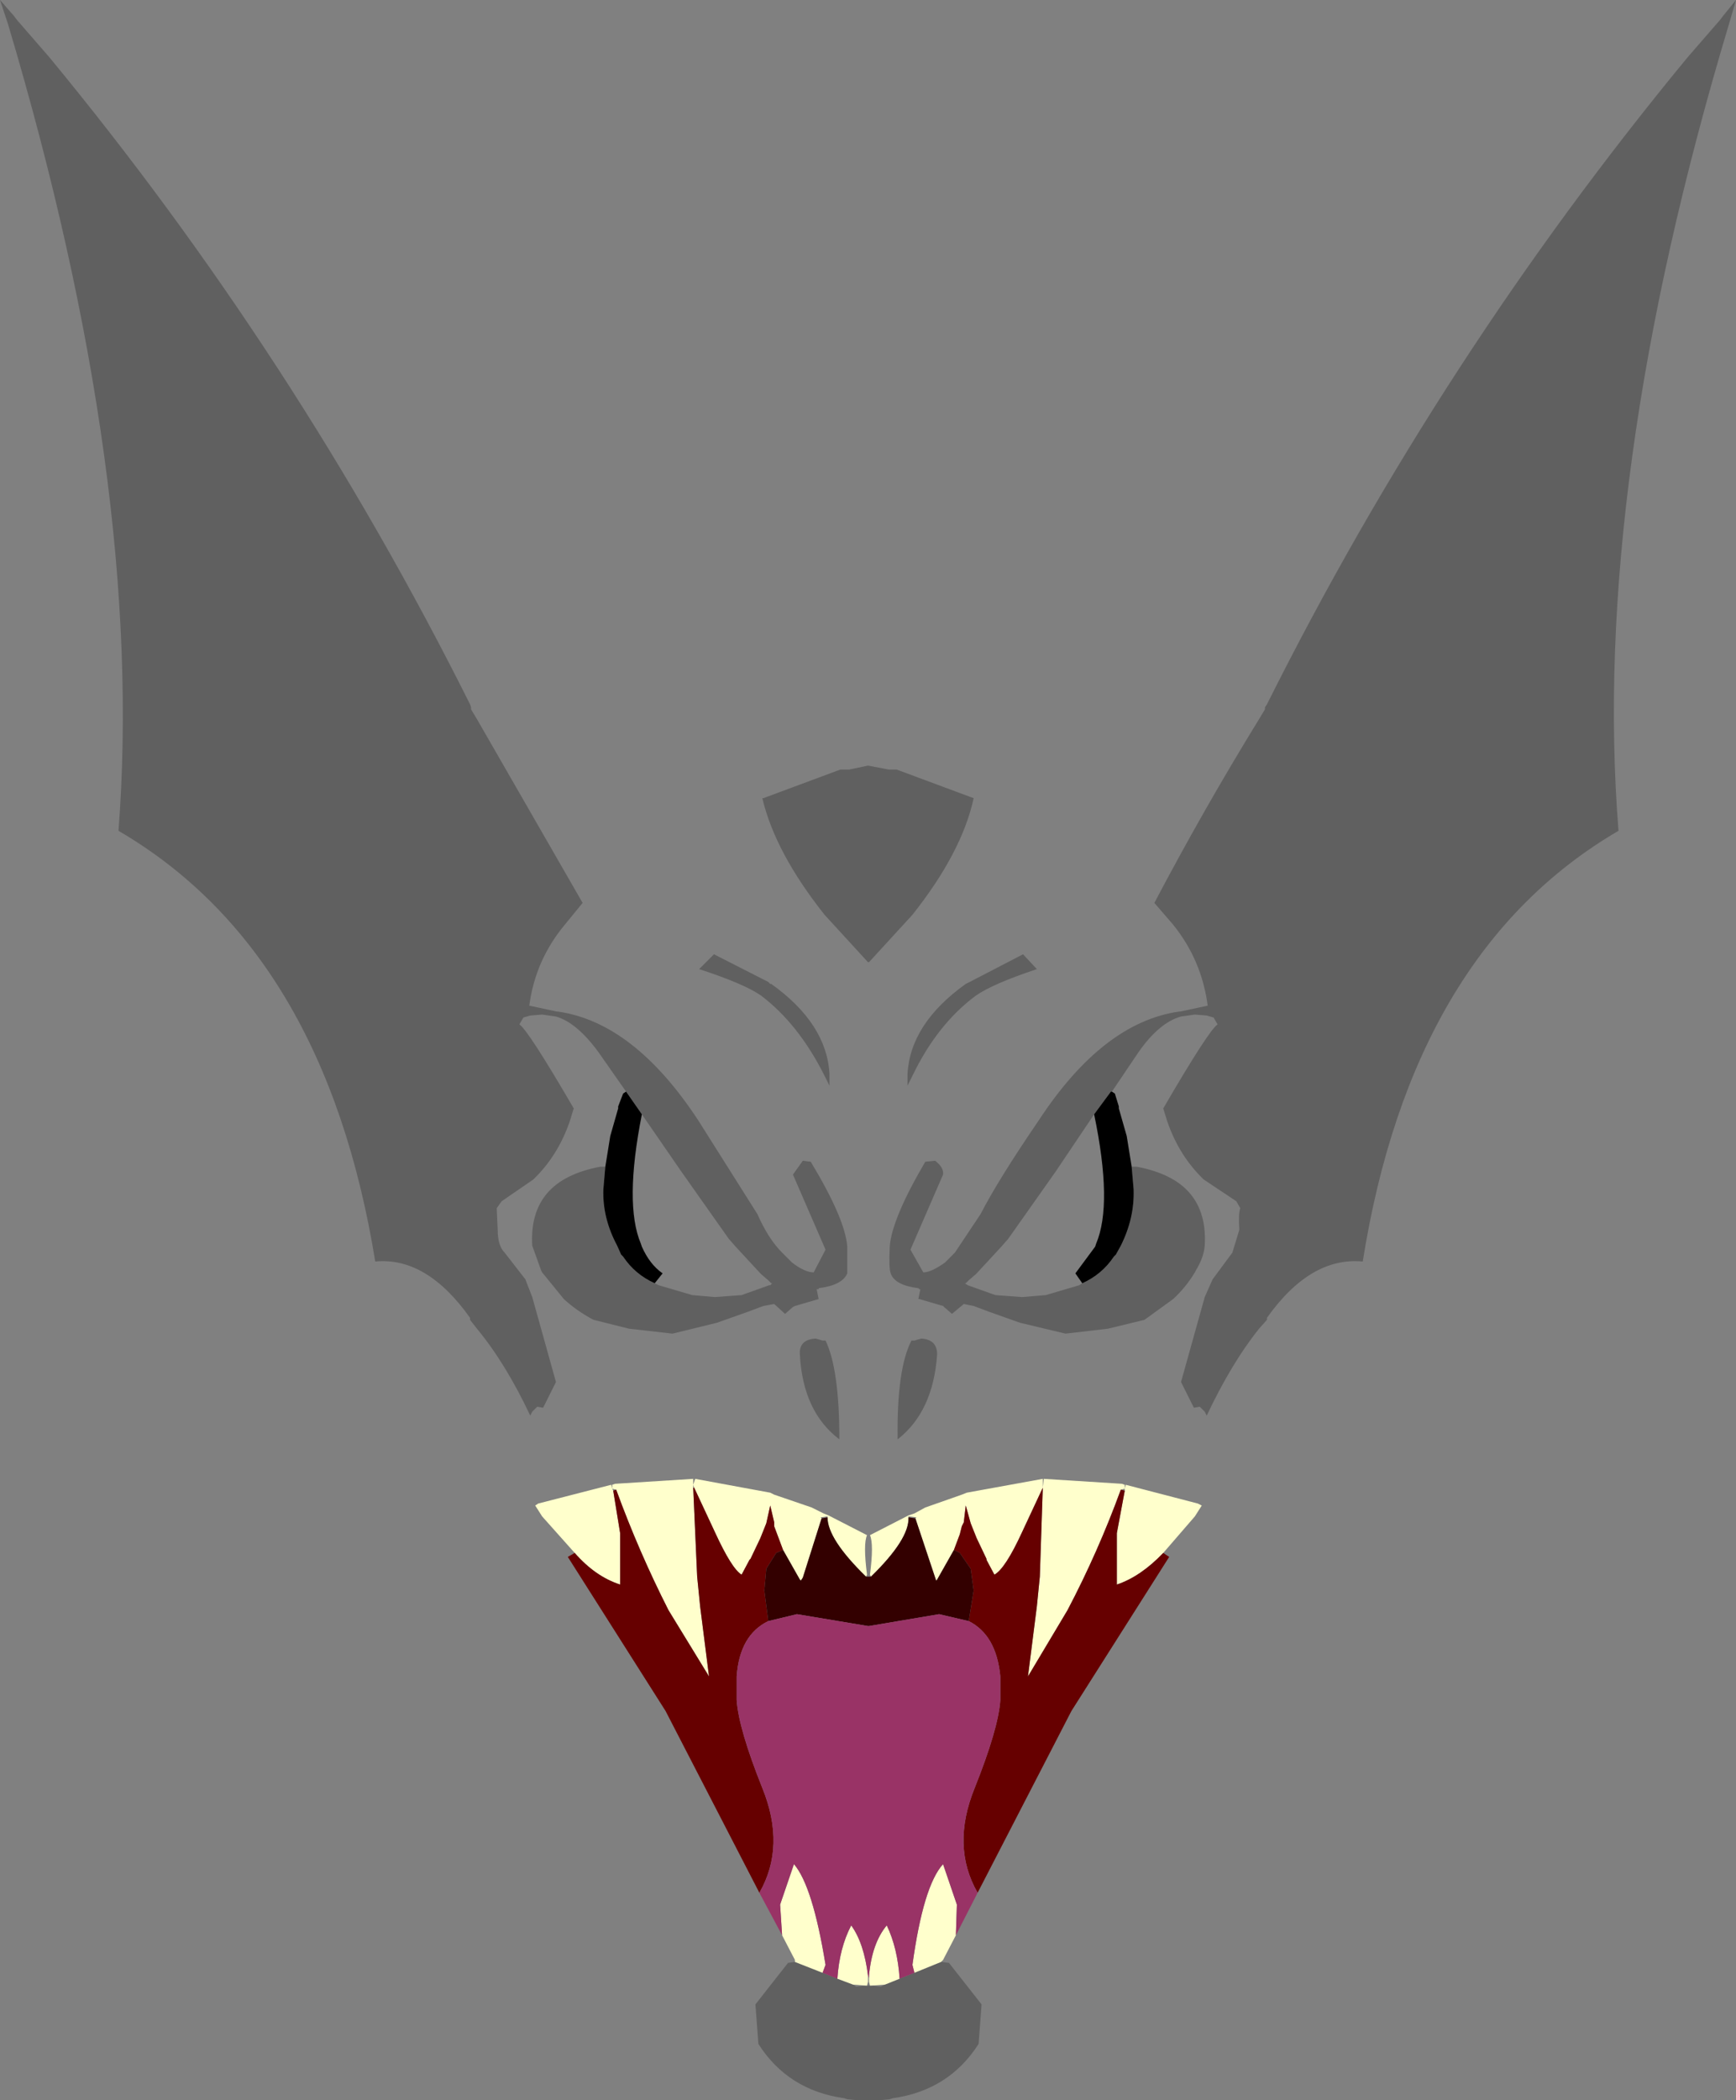 <?xml version="1.0" encoding="UTF-8" standalone="no"?>
<svg xmlns:xlink="http://www.w3.org/1999/xlink" height="106.3px" width="87.9px" xmlns="http://www.w3.org/2000/svg">
  <rect width="100%" height="100%" fill="#808080" stroke="none"/>
  <g transform="matrix(1.0, 0.0, 0.0, 1.0, 44.15, 171.45)">
    <path d="M13.15 -112.4 L13.4 -112.4 Q15.25 -112.05 16.1 -111.05 16.95 -110.05 16.85 -108.4 16.8 -107.8 16.4 -107.15 L16.35 -107.05 Q15.9 -106.3 15.25 -105.7 L13.8 -104.65 11.95 -104.2 9.8 -103.95 7.5 -104.5 5.95 -105.05 5.15 -105.35 4.65 -105.45 4.05 -104.95 3.65 -105.3 3.6 -105.35 2.4 -105.7 2.35 -105.7 2.45 -106.2 2.4 -106.2 2.35 -106.25 Q1.15 -106.4 0.95 -107.0 0.85 -107.25 0.9 -108.35 1.0 -109.75 2.7 -112.65 L3.2 -112.7 Q3.65 -112.35 3.6 -112.0 L1.95 -108.2 2.6 -107.05 Q3.0 -107.05 3.7 -107.55 L4.2 -108.05 5.5 -110.0 Q6.4 -111.75 8.45 -114.75 11.7 -119.7 15.55 -120.25 L15.6 -120.25 17.0 -120.55 Q16.7 -122.85 15.25 -124.65 L14.3 -125.75 Q16.8 -130.5 19.6 -135.05 L19.9 -135.55 19.9 -135.65 20.0 -135.8 Q28.8 -153.4 41.3 -168.55 L42.95 -170.45 43.1 -170.65 43.75 -171.45 43.4 -170.25 Q36.4 -146.95 37.8 -129.4 27.35 -123.3 24.85 -107.6 22.2 -107.85 20.0 -104.75 L20.0 -104.65 19.6 -104.2 Q18.2 -102.45 16.95 -99.8 L16.85 -100.0 16.6 -100.25 16.3 -100.2 15.65 -101.5 16.85 -105.8 17.25 -106.7 18.25 -108.05 18.6 -109.2 Q18.55 -110.05 18.65 -110.3 L18.45 -110.65 16.8 -111.75 Q15.55 -112.95 14.95 -114.7 L14.75 -115.35 Q17.05 -119.3 17.5 -119.6 L17.3 -119.95 16.95 -120.05 16.35 -120.1 15.65 -120.0 Q14.55 -119.7 13.5 -118.2 L12.15 -116.2 12.1 -116.2 11.25 -115.05 9.3 -112.15 6.9 -108.75 6.55 -108.35 5.3 -107.0 5.25 -106.95 4.9 -106.65 4.75 -106.5 4.7 -106.5 4.85 -106.4 6.25 -105.9 7.6 -105.8 8.8 -105.9 10.5 -106.4 10.65 -106.5 Q11.65 -106.95 12.25 -107.85 L12.35 -107.95 12.6 -108.4 Q13.3 -109.8 13.25 -111.25 L13.15 -112.4 M0.85 -132.5 L1.25 -132.5 5.15 -131.05 Q4.55 -128.3 2.05 -125.15 L-0.15 -122.75 -0.2 -122.75 -2.4 -125.15 Q-4.9 -128.3 -5.55 -131.05 L-5.5 -131.05 -1.6 -132.5 -1.15 -132.5 -0.2 -132.7 0.85 -132.5 M5.25 -121.05 Q3.3 -119.6 2.05 -117.0 L1.8 -116.5 1.8 -117.0 1.8 -117.1 Q1.95 -119.65 4.75 -121.65 L4.95 -121.75 7.65 -123.15 8.35 -122.4 Q6.1 -121.65 5.25 -121.05 M2.5 -103.7 Q3.3 -103.65 3.3 -102.9 3.1 -100.0 1.3 -98.6 1.25 -102.15 2.0 -103.6 L2.15 -103.6 2.5 -103.7 M3.5 -72.15 L3.9 -72.1 5.55 -70.0 5.4 -68.0 Q3.9 -65.65 1.05 -65.25 L0.9 -65.2 0.4 -65.15 -0.15 -65.15 -0.2 -65.15 -0.75 -65.15 -1.25 -65.2 -1.4 -65.25 Q-4.25 -65.65 -5.75 -68.0 L-5.9 -70.0 -4.25 -72.1 -3.9 -72.15 -2.5 -71.6 -1.75 -71.3 -0.95 -71.0 -0.8 -70.9 -0.25 -70.95 -0.1 -70.95 0.45 -70.9 0.65 -71.0 1.4 -71.3 2.15 -71.6 3.5 -72.15 M-12.45 -116.2 L-13.85 -118.2 Q-14.95 -119.7 -16.0 -120.0 L-16.7 -120.1 -17.3 -120.05 -17.65 -119.95 -17.85 -119.6 Q-17.4 -119.3 -15.1 -115.35 L-15.3 -114.7 Q-15.9 -112.95 -17.15 -111.75 L-18.75 -110.65 -19.0 -110.3 -18.95 -109.2 Q-18.95 -108.4 -18.6 -108.05 L-17.55 -106.7 -17.2 -105.8 -16.0 -101.5 -16.65 -100.2 -16.95 -100.25 -17.2 -100.0 -17.3 -99.8 Q-18.55 -102.45 -20.0 -104.2 L-20.35 -104.65 -20.35 -104.75 Q-22.55 -107.85 -25.15 -107.6 -27.7 -123.3 -38.15 -129.4 -36.8 -146.95 -43.75 -170.25 L-44.15 -171.45 -43.45 -170.65 -43.3 -170.45 -41.65 -168.55 Q-29.15 -153.4 -20.35 -135.8 L-20.3 -135.65 -20.3 -135.55 -20.0 -135.05 -14.65 -125.75 -15.55 -124.65 Q-17.05 -122.85 -17.35 -120.55 L-15.95 -120.25 -15.9 -120.25 Q-12.05 -119.7 -8.8 -114.75 L-5.8 -110.0 Q-5.25 -108.75 -4.55 -108.05 L-4.05 -107.55 Q-3.4 -107.05 -2.95 -107.05 L-2.35 -108.2 -4.0 -112.0 -3.5 -112.7 -3.1 -112.65 Q-1.35 -109.75 -1.25 -108.35 L-1.25 -107.0 Q-1.5 -106.4 -2.7 -106.25 L-2.7 -106.2 -2.8 -106.2 -2.7 -105.7 -3.9 -105.35 -4.0 -105.3 -4.4 -104.95 -4.95 -105.45 -5.5 -105.35 -6.3 -105.05 -7.85 -104.5 -10.1 -103.95 -12.3 -104.2 -14.1 -104.65 Q-14.95 -105.1 -15.6 -105.7 L-16.7 -107.05 -16.75 -107.15 -17.2 -108.4 Q-17.3 -110.05 -16.45 -111.05 -15.6 -112.05 -13.75 -112.4 L-13.5 -112.4 -13.6 -111.25 Q-13.65 -109.8 -12.9 -108.4 L-12.7 -107.95 -12.6 -107.85 Q-12.0 -106.95 -11.0 -106.5 L-10.8 -106.4 -9.1 -105.9 -7.95 -105.8 -6.6 -105.9 -5.2 -106.4 -5.15 -106.4 -5.05 -106.5 -5.1 -106.5 -5.25 -106.65 -5.6 -106.95 -5.65 -107.0 -6.9 -108.35 -7.25 -108.75 -9.65 -112.15 -11.65 -115.05 -12.45 -116.2 M-8.75 -122.4 L-8.0 -123.15 -5.25 -121.75 -5.15 -121.65 -5.1 -121.65 Q-2.3 -119.65 -2.15 -117.1 L-2.15 -117.0 -2.15 -116.5 -2.4 -117.0 Q-3.7 -119.6 -5.6 -121.05 -6.45 -121.65 -8.75 -122.4 M-2.85 -103.7 L-2.5 -103.6 -2.35 -103.6 Q-1.65 -102.15 -1.65 -98.6 -3.5 -100.0 -3.65 -102.9 -3.7 -103.65 -2.85 -103.7" fill="#000000" fill-opacity="0.251" fill-rule="evenodd" stroke="none"/>
    <path d="M13.15 -112.4 L13.25 -111.25 Q13.3 -109.8 12.6 -108.4 L12.35 -107.95 12.25 -107.85 Q11.65 -106.95 10.65 -106.5 L10.3 -107.0 11.3 -108.35 11.35 -108.5 Q12.2 -110.5 11.25 -115.05 L12.1 -116.2 12.15 -116.2 12.3 -116.1 12.5 -115.45 12.5 -115.35 12.9 -113.95 13.15 -112.4 M-12.45 -116.2 L-11.65 -115.05 Q-12.55 -110.5 -11.7 -108.5 L-11.65 -108.35 Q-11.25 -107.45 -10.6 -107.0 L-11.0 -106.5 Q-12.0 -106.95 -12.6 -107.85 L-12.7 -107.95 -12.9 -108.4 Q-13.65 -109.8 -13.6 -111.25 L-13.5 -112.4 -13.25 -113.95 -12.85 -115.35 -12.85 -115.45 -12.6 -116.1 -12.45 -116.2" fill="#000000" fill-rule="evenodd" stroke="none"/>
    <path d="M12.8 -96.0 L12.8 -96.1 12.85 -96.3 16.5 -95.35 16.7 -95.25 16.35 -94.7 14.75 -92.85 Q13.6 -91.65 12.4 -91.25 L12.4 -93.85 12.8 -96.0 M4.25 -73.5 L3.6 -72.25 3.5 -72.15 2.15 -71.6 2.05 -72.0 Q2.6 -76.0 3.6 -77.1 L4.3 -75.05 4.25 -73.5 M-3.9 -72.15 L-3.9 -72.25 -4.55 -73.5 -4.65 -75.05 -3.95 -77.1 Q-3.0 -76.0 -2.35 -72.0 L-2.5 -71.6 -3.9 -72.15 M-15.05 -92.85 L-16.7 -94.7 -17.05 -95.25 -16.9 -95.35 -13.2 -96.3 -13.15 -96.1 -13.15 -96.3 -13.0 -96.35 -9.05 -96.6 -9.05 -96.3 -8.95 -96.6 -5.15 -95.9 -4.95 -95.8 -3.05 -95.15 -2.45 -94.85 -2.2 -94.75 -0.25 -93.75 Q-0.45 -93.3 -0.25 -91.75 L-0.3 -91.65 Q-2.25 -93.55 -2.25 -94.65 L-2.25 -94.7 -2.6 -94.65 -2.55 -94.6 -3.5 -91.6 -3.6 -91.45 -3.65 -91.5 -4.5 -93.0 -4.8 -93.8 -4.95 -94.2 -4.95 -94.4 -5.15 -95.25 -5.35 -94.35 -5.45 -94.1 -5.65 -93.6 -6.15 -92.55 -6.2 -92.5 -6.6 -91.75 Q-7.1 -92.05 -7.95 -93.9 L-9.0 -96.15 -9.05 -96.3 -9.05 -96.15 -8.85 -91.65 -8.7 -90.15 -8.25 -86.6 -10.3 -89.95 Q-11.8 -92.9 -12.95 -96.05 L-13.15 -96.1 -13.1 -96.0 -12.75 -93.85 -12.75 -91.25 Q-14.0 -91.65 -15.05 -92.85 M-0.05 -91.65 L-0.1 -91.75 Q0.1 -93.3 -0.1 -93.75 L1.85 -94.75 2.15 -94.85 2.7 -95.15 4.55 -95.8 4.8 -95.9 8.65 -96.6 8.65 -96.15 8.7 -96.6 12.65 -96.35 12.8 -96.3 12.8 -96.1 12.6 -96.05 Q11.45 -92.9 9.9 -89.95 L7.9 -86.6 8.35 -90.15 8.5 -91.65 8.65 -96.15 7.6 -93.9 Q6.75 -92.05 6.2 -91.75 L5.8 -92.5 5.8 -92.55 5.3 -93.6 5.1 -94.1 5.0 -94.35 4.75 -95.25 4.65 -94.4 4.55 -94.2 4.45 -93.8 4.15 -93.0 3.3 -91.5 3.25 -91.45 3.2 -91.6 2.2 -94.6 2.25 -94.65 1.85 -94.7 1.85 -94.65 Q1.9 -93.55 -0.05 -91.65 M-0.15 -71.35 L-0.15 -71.45 Q0.0 -73.1 0.75 -74.0 1.3 -72.85 1.4 -71.3 L0.65 -71.0 -0.1 -70.95 -0.15 -71.15 -0.15 -71.35 M-0.95 -71.0 L-1.75 -71.3 Q-1.65 -72.85 -1.05 -74.0 -0.4 -73.1 -0.2 -71.45 L-0.2 -71.35 -0.2 -71.15 -0.25 -70.95 -0.95 -71.0" fill="#ffffcc" fill-rule="evenodd" stroke="none"/>
    <path d="M12.8 -96.0 L12.4 -93.85 12.4 -91.25 Q13.6 -91.65 14.75 -92.85 L15.05 -92.65 10.1 -84.85 5.35 -75.65 Q4.0 -78.0 5.2 -80.95 6.4 -83.95 6.5 -85.4 L6.5 -86.6 Q6.3 -88.7 4.9 -89.4 L5.15 -90.95 5.0 -92.05 4.45 -92.85 4.15 -93.0 4.45 -93.8 4.55 -94.2 4.65 -94.4 4.75 -95.25 5.0 -94.35 5.1 -94.1 5.3 -93.6 5.8 -92.55 5.8 -92.5 6.2 -91.75 Q6.75 -92.05 7.6 -93.9 L8.65 -96.15 8.5 -91.65 8.35 -90.15 7.9 -86.6 9.9 -89.95 Q11.45 -92.9 12.6 -96.05 L12.8 -96.0 M-5.7 -75.65 L-10.45 -84.85 -15.4 -92.65 -15.05 -92.85 Q-14.0 -91.65 -12.75 -91.25 L-12.75 -93.85 -13.1 -96.0 -12.95 -96.05 Q-11.8 -92.9 -10.3 -89.95 L-8.25 -86.6 -8.7 -90.15 -8.85 -91.65 -9.05 -96.15 -9.0 -96.15 -7.95 -93.9 Q-7.1 -92.05 -6.6 -91.75 L-6.2 -92.5 -6.15 -92.55 -5.65 -93.6 -5.45 -94.1 -5.35 -94.35 -5.15 -95.25 -4.95 -94.4 -4.95 -94.2 -4.8 -93.8 -4.5 -93.0 -4.85 -92.85 -5.35 -92.05 -5.45 -90.95 -5.25 -89.4 Q-6.7 -88.7 -6.85 -86.6 L-6.85 -85.4 Q-6.75 -83.95 -5.55 -80.95 -4.35 -78.0 -5.7 -75.65" fill="#660000" fill-rule="evenodd" stroke="none"/>
    <path d="M-0.3 -91.65 L-0.05 -91.65 Q1.9 -93.55 1.85 -94.65 L2.2 -94.6 3.2 -91.6 3.25 -91.45 3.3 -91.5 4.15 -93.0 4.45 -92.85 5.0 -92.05 5.15 -90.95 4.9 -89.4 3.4 -89.75 -0.15 -89.15 -0.2 -89.15 -3.8 -89.75 -5.25 -89.4 -5.45 -90.95 -5.35 -92.05 -4.85 -92.85 -4.5 -93.0 -3.65 -91.5 -3.6 -91.45 -3.5 -91.6 -2.55 -94.6 -2.25 -94.65 Q-2.25 -93.55 -0.3 -91.65" fill="#330000" fill-rule="evenodd" stroke="none"/>
    <path d="M5.35 -75.65 L4.25 -73.5 4.3 -75.05 3.6 -77.1 Q2.6 -76.0 2.05 -72.0 L2.15 -71.6 1.4 -71.3 Q1.3 -72.85 0.75 -74.0 0.0 -73.1 -0.15 -71.45 L-0.15 -71.35 -0.2 -71.45 Q-0.4 -73.1 -1.05 -74.0 -1.65 -72.85 -1.75 -71.3 L-2.5 -71.6 -2.35 -72.0 Q-3.0 -76.0 -3.95 -77.1 L-4.65 -75.05 -4.55 -73.5 -5.7 -75.65 Q-4.35 -78.0 -5.55 -80.95 -6.75 -83.95 -6.85 -85.4 L-6.85 -86.6 Q-6.7 -88.7 -5.25 -89.4 L-3.8 -89.75 -0.2 -89.15 -0.15 -89.15 3.4 -89.75 4.9 -89.4 Q6.3 -88.7 6.5 -86.6 L6.5 -85.4 Q6.4 -83.95 5.2 -80.95 4.0 -78.0 5.35 -75.65" fill="#993366" fill-rule="evenodd" stroke="none"/>
  </g>
</svg>
